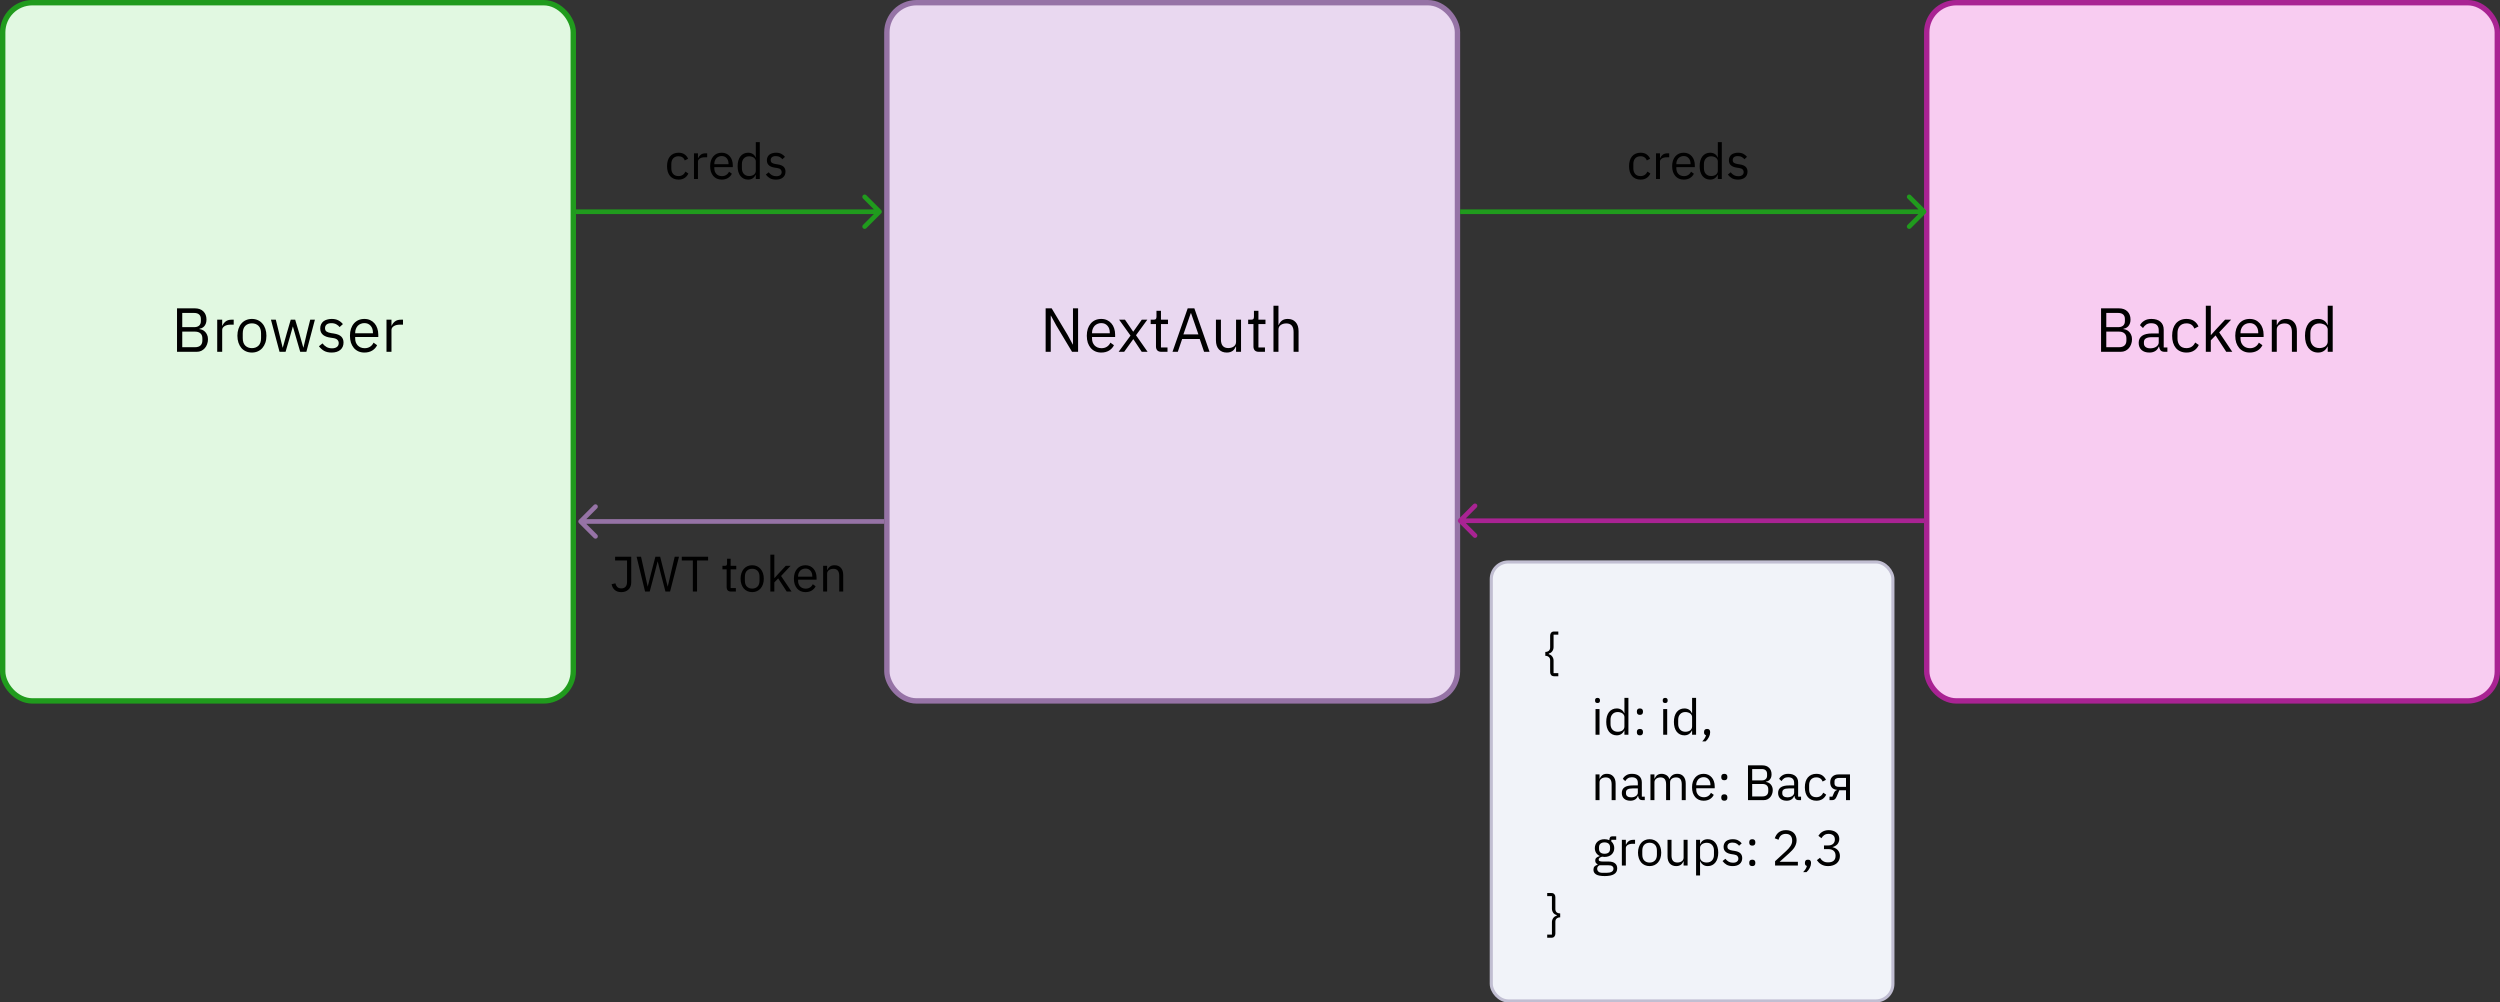 <svg width="1606" height="644" viewBox="0 0 1606 644" fill="none" xmlns="http://www.w3.org/2000/svg">
<rect x="0" y="0" width="1606" height="644" fill="#333333" stroke="none"/>
<rect x="1.73" y="1.73" width="366.541" height="448.541" rx="19.027" fill="#E1F8E1" stroke="#209B1D" stroke-width="3.459"/>
<rect x="569.73" y="1.73" width="366.541" height="448.541" rx="19.027" fill="#E9D8F0" stroke="#9673A6" stroke-width="3.459"/>
<rect x="1237.73" y="1.73" width="366.541" height="448.541" rx="19.027" fill="#F8CCF1" stroke="#A92393" stroke-width="3.459"/>
<path d="M678.48 208.96L675.12 202.76H675V226H671.72V198.08H675.6L685.8 215.12L689.16 221.32H689.28V198.08H692.56V226H688.68L678.48 208.96ZM707.441 226.48C706.028 226.48 704.748 226.227 703.601 225.72C702.481 225.213 701.508 224.493 700.681 223.56C699.881 222.6 699.255 221.467 698.801 220.16C698.375 218.827 698.161 217.333 698.161 215.68C698.161 214.053 698.375 212.573 698.801 211.24C699.255 209.907 699.881 208.773 700.681 207.84C701.508 206.88 702.481 206.147 703.601 205.64C704.748 205.133 706.028 204.88 707.441 204.88C708.828 204.88 710.068 205.133 711.161 205.64C712.255 206.147 713.188 206.853 713.961 207.76C714.735 208.64 715.321 209.693 715.721 210.92C716.148 212.147 716.361 213.493 716.361 214.96V216.48H701.521V217.44C701.521 218.32 701.655 219.147 701.921 219.92C702.215 220.667 702.615 221.32 703.121 221.88C703.655 222.44 704.295 222.88 705.041 223.2C705.815 223.52 706.681 223.68 707.641 223.68C708.948 223.68 710.081 223.373 711.041 222.76C712.028 222.147 712.788 221.267 713.321 220.12L715.601 221.76C714.935 223.173 713.895 224.32 712.481 225.2C711.068 226.053 709.388 226.48 707.441 226.48ZM707.441 207.56C706.561 207.56 705.761 207.72 705.041 208.04C704.321 208.333 703.695 208.76 703.161 209.32C702.655 209.88 702.255 210.547 701.961 211.32C701.668 212.067 701.521 212.893 701.521 213.8V214.08H712.921V213.64C712.921 211.8 712.415 210.333 711.401 209.24C710.415 208.12 709.095 207.56 707.441 207.56ZM718.606 226L726.246 215.6L718.926 205.36H722.686L727.926 213.04H728.046L733.486 205.36H737.046L729.766 215.36L737.206 226H733.446L728.086 217.92H727.966L722.166 226H718.606ZM745.999 226C744.879 226 744.026 225.693 743.439 225.08C742.879 224.44 742.599 223.613 742.599 222.6V208.16H739.199V205.36H741.119C741.812 205.36 742.279 205.227 742.519 204.96C742.786 204.667 742.919 204.173 742.919 203.48V199.64H745.799V205.36H750.319V208.16H745.799V223.2H749.999V226H745.999ZM773.497 226L770.697 217.76H759.417L756.617 226H753.217L762.977 198.08H767.257L777.017 226H773.497ZM765.137 201.2H764.937L760.217 214.8H769.857L765.137 201.2ZM794.042 222.64H793.882C793.669 223.12 793.402 223.6 793.082 224.08C792.789 224.533 792.415 224.947 791.962 225.32C791.509 225.667 790.962 225.947 790.322 226.16C789.682 226.373 788.935 226.48 788.082 226.48C785.949 226.48 784.255 225.8 783.002 224.44C781.749 223.053 781.122 221.107 781.122 218.6V205.36H784.322V218.04C784.322 221.747 785.895 223.6 789.042 223.6C789.682 223.6 790.295 223.52 790.882 223.36C791.495 223.2 792.029 222.96 792.482 222.64C792.962 222.32 793.335 221.92 793.602 221.44C793.895 220.933 794.042 220.333 794.042 219.64V205.36H797.242V226H794.042V222.64ZM808.616 226C807.496 226 806.643 225.693 806.056 225.08C805.496 224.44 805.216 223.613 805.216 222.6V208.16H801.816V205.36H803.736C804.43 205.36 804.896 205.227 805.136 204.96C805.403 204.667 805.536 204.173 805.536 203.48V199.64H808.416V205.36H812.936V208.16H808.416V223.2H812.616V226H808.616ZM818.08 196.4H821.28V208.72H821.44C821.946 207.547 822.653 206.613 823.56 205.92C824.493 205.227 825.733 204.88 827.28 204.88C829.413 204.88 831.093 205.573 832.32 206.96C833.573 208.32 834.2 210.253 834.2 212.76V226H831V213.32C831 209.613 829.44 207.76 826.32 207.76C825.68 207.76 825.053 207.84 824.44 208C823.853 208.16 823.32 208.4 822.84 208.72C822.36 209.04 821.973 209.453 821.68 209.96C821.413 210.44 821.28 211.013 821.28 211.68V226H818.08V196.4Z" fill="black"/>
<path d="M113.72 198.08H125.2C127.52 198.08 129.333 198.733 130.64 200.04C131.973 201.347 132.64 203.093 132.64 205.28C132.64 206.32 132.493 207.2 132.2 207.92C131.907 208.64 131.533 209.24 131.08 209.72C130.627 210.173 130.133 210.52 129.6 210.76C129.067 210.973 128.573 211.12 128.12 211.2V211.44C128.627 211.467 129.187 211.6 129.8 211.84C130.44 212.08 131.04 212.467 131.6 213C132.16 213.507 132.627 214.173 133 215C133.4 215.8 133.6 216.773 133.6 217.92C133.6 219.067 133.413 220.133 133.04 221.12C132.693 222.107 132.2 222.96 131.56 223.68C130.92 224.4 130.16 224.973 129.28 225.4C128.4 225.8 127.44 226 126.4 226H113.72V198.08ZM117.08 223.04H125.36C126.8 223.04 127.933 222.68 128.76 221.96C129.587 221.213 130 220.133 130 218.72V217.36C130 215.947 129.587 214.88 128.76 214.16C127.933 213.413 126.8 213.04 125.36 213.04H117.08V223.04ZM117.08 210.16H124.8C126.133 210.16 127.173 209.827 127.92 209.16C128.667 208.493 129.04 207.533 129.04 206.28V204.92C129.04 203.667 128.667 202.707 127.92 202.04C127.173 201.373 126.133 201.04 124.8 201.04H117.08V210.16ZM139.533 226V205.36H142.733V209.16H142.933C143.306 208.173 143.973 207.293 144.933 206.52C145.893 205.747 147.213 205.36 148.893 205.36H150.133V208.56H148.253C146.519 208.56 145.159 208.893 144.173 209.56C143.213 210.2 142.733 211.013 142.733 212V226H139.533ZM161.825 226.48C160.438 226.48 159.172 226.227 158.025 225.72C156.878 225.213 155.892 224.493 155.065 223.56C154.265 222.6 153.638 221.467 153.185 220.16C152.732 218.827 152.505 217.333 152.505 215.68C152.505 214.053 152.732 212.573 153.185 211.24C153.638 209.907 154.265 208.773 155.065 207.84C155.892 206.88 156.878 206.147 158.025 205.64C159.172 205.133 160.438 204.88 161.825 204.88C163.212 204.88 164.465 205.133 165.585 205.64C166.732 206.147 167.718 206.88 168.545 207.84C169.372 208.773 170.012 209.907 170.465 211.24C170.918 212.573 171.145 214.053 171.145 215.68C171.145 217.333 170.918 218.827 170.465 220.16C170.012 221.467 169.372 222.6 168.545 223.56C167.718 224.493 166.732 225.213 165.585 225.72C164.465 226.227 163.212 226.48 161.825 226.48ZM161.825 223.64C163.558 223.64 164.972 223.107 166.065 222.04C167.158 220.973 167.705 219.347 167.705 217.16V214.2C167.705 212.013 167.158 210.387 166.065 209.32C164.972 208.253 163.558 207.72 161.825 207.72C160.092 207.72 158.678 208.253 157.585 209.32C156.492 210.387 155.945 212.013 155.945 214.2V217.16C155.945 219.347 156.492 220.973 157.585 222.04C158.678 223.107 160.092 223.64 161.825 223.64ZM174.053 205.36H177.173L179.373 214.28L181.573 223.32H181.653L184.173 214.28L186.773 205.36H189.613L192.293 214.28L194.852 223.32H194.933L197.053 214.28L199.293 205.36H202.293L196.813 226H192.853L189.973 216.08L188.173 209.8H188.093L186.333 216.08L183.453 226H179.573L174.053 205.36ZM213.038 226.48C211.118 226.48 209.504 226.12 208.198 225.4C206.918 224.653 205.811 223.667 204.878 222.44L207.158 220.6C207.958 221.613 208.851 222.4 209.838 222.96C210.824 223.493 211.971 223.76 213.278 223.76C214.638 223.76 215.691 223.467 216.438 222.88C217.211 222.293 217.598 221.467 217.598 220.4C217.598 219.6 217.331 218.92 216.798 218.36C216.291 217.773 215.358 217.373 213.997 217.16L212.358 216.92C211.398 216.787 210.518 216.587 209.718 216.32C208.918 216.027 208.211 215.653 207.598 215.2C207.011 214.72 206.544 214.133 206.198 213.44C205.878 212.747 205.718 211.92 205.718 210.96C205.718 209.947 205.904 209.067 206.278 208.32C206.651 207.547 207.158 206.907 207.798 206.4C208.464 205.893 209.251 205.52 210.158 205.28C211.064 205.013 212.038 204.88 213.078 204.88C214.758 204.88 216.158 205.173 217.278 205.76C218.424 206.347 219.424 207.16 220.278 208.2L218.158 210.12C217.704 209.48 217.038 208.907 216.158 208.4C215.278 207.867 214.171 207.6 212.838 207.6C211.504 207.6 210.491 207.893 209.798 208.48C209.131 209.04 208.798 209.813 208.798 210.8C208.798 211.813 209.131 212.547 209.798 213C210.491 213.453 211.478 213.787 212.758 214L214.358 214.24C216.651 214.587 218.278 215.253 219.238 216.24C220.198 217.2 220.678 218.467 220.678 220.04C220.678 222.04 219.998 223.613 218.638 224.76C217.278 225.907 215.411 226.48 213.038 226.48ZM234.09 226.48C232.676 226.48 231.396 226.227 230.25 225.72C229.13 225.213 228.156 224.493 227.33 223.56C226.53 222.6 225.903 221.467 225.45 220.16C225.023 218.827 224.81 217.333 224.81 215.68C224.81 214.053 225.023 212.573 225.45 211.24C225.903 209.907 226.53 208.773 227.33 207.84C228.156 206.88 229.13 206.147 230.25 205.64C231.396 205.133 232.676 204.88 234.09 204.88C235.476 204.88 236.716 205.133 237.81 205.64C238.903 206.147 239.836 206.853 240.61 207.76C241.383 208.64 241.97 209.693 242.37 210.92C242.796 212.147 243.01 213.493 243.01 214.96V216.48H228.17V217.44C228.17 218.32 228.303 219.147 228.57 219.92C228.863 220.667 229.263 221.32 229.77 221.88C230.303 222.44 230.943 222.88 231.69 223.2C232.463 223.52 233.33 223.68 234.29 223.68C235.596 223.68 236.73 223.373 237.69 222.76C238.676 222.147 239.436 221.267 239.97 220.12L242.25 221.76C241.583 223.173 240.543 224.32 239.13 225.2C237.716 226.053 236.036 226.48 234.09 226.48ZM234.09 207.56C233.21 207.56 232.41 207.72 231.69 208.04C230.97 208.333 230.343 208.76 229.81 209.32C229.303 209.88 228.903 210.547 228.61 211.32C228.316 212.067 228.17 212.893 228.17 213.8V214.08H239.57V213.64C239.57 211.8 239.063 210.333 238.05 209.24C237.063 208.12 235.743 207.56 234.09 207.56ZM248.283 226V205.36H251.483V209.16H251.683C252.056 208.173 252.723 207.293 253.683 206.52C254.643 205.747 255.963 205.36 257.643 205.36H258.883V208.56H257.003C255.269 208.56 253.909 208.893 252.923 209.56C251.963 210.2 251.483 211.013 251.483 212V226H248.283Z" fill="black"/>
<path d="M1349.72 198.08H1361.2C1363.52 198.08 1365.33 198.733 1366.64 200.04C1367.97 201.347 1368.64 203.093 1368.64 205.28C1368.64 206.32 1368.49 207.2 1368.2 207.92C1367.91 208.64 1367.53 209.24 1367.08 209.72C1366.63 210.173 1366.13 210.52 1365.6 210.76C1365.07 210.973 1364.57 211.12 1364.12 211.2V211.44C1364.63 211.467 1365.19 211.6 1365.8 211.84C1366.44 212.08 1367.04 212.467 1367.6 213C1368.16 213.507 1368.63 214.173 1369 215C1369.4 215.8 1369.6 216.773 1369.6 217.92C1369.6 219.067 1369.41 220.133 1369.04 221.12C1368.69 222.107 1368.2 222.96 1367.56 223.68C1366.92 224.4 1366.16 224.973 1365.28 225.4C1364.4 225.8 1363.44 226 1362.4 226H1349.72V198.08ZM1353.08 223.04H1361.36C1362.8 223.04 1363.93 222.68 1364.76 221.96C1365.59 221.213 1366 220.133 1366 218.72V217.36C1366 215.947 1365.59 214.88 1364.76 214.16C1363.93 213.413 1362.8 213.04 1361.36 213.04H1353.08V223.04ZM1353.08 210.16H1360.8C1362.13 210.16 1363.17 209.827 1363.92 209.16C1364.67 208.493 1365.04 207.533 1365.04 206.28V204.92C1365.04 203.667 1364.67 202.707 1363.92 202.04C1363.17 201.373 1362.13 201.04 1360.8 201.04H1353.08V210.16ZM1390.53 226C1389.33 226 1388.47 225.68 1387.93 225.04C1387.43 224.4 1387.11 223.6 1386.97 222.64H1386.77C1386.32 223.92 1385.57 224.88 1384.53 225.52C1383.49 226.16 1382.25 226.48 1380.81 226.48C1378.63 226.48 1376.92 225.92 1375.69 224.8C1374.49 223.68 1373.89 222.16 1373.89 220.24C1373.89 218.293 1374.6 216.8 1376.01 215.76C1377.45 214.72 1379.68 214.2 1382.69 214.2H1386.77V212.16C1386.77 210.693 1386.37 209.573 1385.57 208.8C1384.77 208.027 1383.55 207.64 1381.89 207.64C1380.64 207.64 1379.59 207.92 1378.73 208.48C1377.91 209.04 1377.21 209.787 1376.65 210.72L1374.73 208.92C1375.29 207.8 1376.19 206.853 1377.41 206.08C1378.64 205.28 1380.19 204.88 1382.05 204.88C1384.56 204.88 1386.51 205.493 1387.89 206.72C1389.28 207.947 1389.97 209.653 1389.97 211.84V223.2H1392.33V226H1390.53ZM1381.33 223.76C1382.13 223.76 1382.87 223.667 1383.53 223.48C1384.2 223.293 1384.77 223.027 1385.25 222.68C1385.73 222.333 1386.11 221.933 1386.37 221.48C1386.64 221.027 1386.77 220.533 1386.77 220V216.6H1382.53C1380.69 216.6 1379.35 216.867 1378.49 217.4C1377.67 217.933 1377.25 218.707 1377.25 219.72V220.56C1377.25 221.573 1377.61 222.36 1378.33 222.92C1379.08 223.48 1380.08 223.76 1381.33 223.76ZM1404.58 226.48C1403.14 226.48 1401.85 226.227 1400.7 225.72C1399.55 225.213 1398.58 224.493 1397.78 223.56C1397.01 222.627 1396.41 221.493 1395.98 220.16C1395.58 218.827 1395.38 217.333 1395.38 215.68C1395.38 214.027 1395.58 212.533 1395.98 211.2C1396.41 209.867 1397.01 208.733 1397.78 207.8C1398.58 206.867 1399.55 206.147 1400.7 205.64C1401.85 205.133 1403.14 204.88 1404.58 204.88C1406.63 204.88 1408.27 205.333 1409.5 206.24C1410.75 207.12 1411.69 208.28 1412.3 209.72L1409.62 211.08C1409.25 210.013 1408.63 209.187 1407.78 208.6C1406.93 208.013 1405.86 207.72 1404.58 207.72C1403.62 207.72 1402.78 207.88 1402.06 208.2C1401.34 208.493 1400.74 208.92 1400.26 209.48C1399.78 210.013 1399.42 210.667 1399.18 211.44C1398.94 212.187 1398.82 213.013 1398.82 213.92V217.44C1398.82 219.253 1399.3 220.747 1400.26 221.92C1401.25 223.067 1402.69 223.64 1404.58 223.64C1407.17 223.64 1409.03 222.44 1410.18 220.04L1412.5 221.6C1411.83 223.093 1410.83 224.28 1409.5 225.16C1408.19 226.04 1406.55 226.48 1404.58 226.48ZM1417.02 196.4H1420.22V215.16H1420.38L1423.54 211.64L1429.38 205.36H1433.26L1425.62 213.52L1434.02 226H1430.14L1423.3 215.48L1420.22 218.64V226H1417.02V196.4ZM1445.21 226.48C1443.79 226.48 1442.51 226.227 1441.37 225.72C1440.25 225.213 1439.27 224.493 1438.45 223.56C1437.65 222.6 1437.02 221.467 1436.57 220.16C1436.14 218.827 1435.93 217.333 1435.93 215.68C1435.93 214.053 1436.14 212.573 1436.57 211.24C1437.02 209.907 1437.65 208.773 1438.45 207.84C1439.27 206.88 1440.25 206.147 1441.37 205.64C1442.51 205.133 1443.79 204.88 1445.21 204.88C1446.59 204.88 1447.83 205.133 1448.93 205.64C1450.02 206.147 1450.95 206.853 1451.73 207.76C1452.5 208.64 1453.09 209.693 1453.49 210.92C1453.91 212.147 1454.13 213.493 1454.13 214.96V216.48H1439.29V217.44C1439.29 218.32 1439.42 219.147 1439.69 219.92C1439.98 220.667 1440.38 221.32 1440.89 221.88C1441.42 222.44 1442.06 222.88 1442.81 223.2C1443.58 223.52 1444.45 223.68 1445.41 223.68C1446.71 223.68 1447.85 223.373 1448.81 222.76C1449.79 222.147 1450.55 221.267 1451.09 220.12L1453.37 221.76C1452.7 223.173 1451.66 224.32 1450.25 225.2C1448.83 226.053 1447.15 226.48 1445.21 226.48ZM1445.21 207.56C1444.33 207.56 1443.53 207.72 1442.81 208.04C1442.09 208.333 1441.46 208.76 1440.93 209.32C1440.42 209.88 1440.02 210.547 1439.73 211.32C1439.43 212.067 1439.29 212.893 1439.29 213.8V214.08H1450.69V213.64C1450.69 211.8 1450.18 210.333 1449.17 209.24C1448.18 208.12 1446.86 207.56 1445.21 207.56ZM1459.4 226V205.36H1462.6V208.72H1462.76C1463.27 207.547 1463.97 206.613 1464.88 205.92C1465.81 205.227 1467.05 204.88 1468.6 204.88C1470.73 204.88 1472.41 205.573 1473.64 206.96C1474.89 208.32 1475.52 210.253 1475.52 212.76V226H1472.32V213.32C1472.32 209.613 1470.76 207.76 1467.64 207.76C1467 207.76 1466.37 207.84 1465.76 208C1465.17 208.16 1464.64 208.4 1464.16 208.72C1463.68 209.04 1463.29 209.453 1463 209.96C1462.73 210.44 1462.6 211.013 1462.6 211.68V226H1459.4ZM1495.33 222.64H1495.17C1493.92 225.2 1491.91 226.48 1489.13 226.48C1487.85 226.48 1486.69 226.227 1485.65 225.72C1484.61 225.213 1483.72 224.493 1482.97 223.56C1482.25 222.627 1481.69 221.493 1481.29 220.16C1480.92 218.827 1480.73 217.333 1480.73 215.68C1480.73 214.027 1480.92 212.533 1481.29 211.2C1481.69 209.867 1482.25 208.733 1482.97 207.8C1483.72 206.867 1484.61 206.147 1485.65 205.64C1486.69 205.133 1487.85 204.88 1489.13 204.88C1490.57 204.88 1491.8 205.2 1492.81 205.84C1493.85 206.453 1494.64 207.413 1495.17 208.72H1495.33V196.4H1498.53V226H1495.33V222.64ZM1490.01 223.6C1490.73 223.6 1491.41 223.507 1492.05 223.32C1492.72 223.133 1493.29 222.867 1493.77 222.52C1494.25 222.147 1494.63 221.707 1494.89 221.2C1495.19 220.667 1495.33 220.067 1495.33 219.4V211.72C1495.33 211.16 1495.19 210.64 1494.89 210.16C1494.63 209.653 1494.25 209.227 1493.77 208.88C1493.29 208.533 1492.72 208.267 1492.05 208.08C1491.41 207.867 1490.73 207.76 1490.01 207.76C1488.2 207.76 1486.77 208.333 1485.73 209.48C1484.69 210.6 1484.17 212.08 1484.17 213.92V217.44C1484.17 219.28 1484.69 220.773 1485.73 221.92C1486.77 223.04 1488.2 223.6 1490.01 223.6Z" fill="black"/>
<path d="M936.939 333.439C936.353 334.025 936.353 334.975 936.939 335.561L946.484 345.107C947.07 345.692 948.02 345.692 948.606 345.107C949.192 344.521 949.192 343.571 948.606 342.985L940.12 334.5L948.606 326.015C949.192 325.429 949.192 324.479 948.606 323.893C948.02 323.308 947.07 323.308 946.484 323.893L936.939 333.439ZM1236 333L937.999 333V336L1236 336V333Z" fill="#A92393"/>
<path d="M1237.07 137.061C1237.66 136.475 1237.66 135.525 1237.07 134.939L1227.53 125.393C1226.94 124.808 1225.99 124.808 1225.41 125.393C1224.82 125.979 1224.82 126.929 1225.41 127.515L1233.89 136L1225.41 144.485C1224.82 145.071 1224.82 146.021 1225.41 146.607C1225.99 147.192 1226.94 147.192 1227.53 146.607L1237.07 137.061ZM937.987 137.5H1236.01V134.5H937.987V137.5Z" fill="#209B1D"/>
<path d="M566.061 137.061C566.646 136.475 566.646 135.525 566.061 134.939L556.515 125.393C555.929 124.808 554.979 124.808 554.393 125.393C553.808 125.979 553.808 126.929 554.393 127.515L562.879 136L554.393 144.485C553.808 145.071 553.808 146.021 554.393 146.607C554.979 147.192 555.929 147.192 556.515 146.607L566.061 137.061ZM370 137.5H565V134.5H370V137.5Z" fill="#209B1D"/>
<path d="M371.939 333.939C371.354 334.525 371.354 335.475 371.939 336.061L381.485 345.607C382.071 346.192 383.021 346.192 383.607 345.607C384.192 345.021 384.192 344.071 383.607 343.485L375.121 335L383.607 326.515C384.192 325.929 384.192 324.979 383.607 324.393C383.021 323.808 382.071 323.808 381.485 324.393L371.939 333.939ZM568 333.5L373 333.5L373 336.5L568 336.5L568 333.5Z" fill="#9673A6"/>
<path d="M435.864 115.384C434.712 115.384 433.677 115.181 432.76 114.776C431.843 114.371 431.064 113.795 430.424 113.048C429.805 112.301 429.325 111.395 428.984 110.328C428.664 109.261 428.504 108.067 428.504 106.744C428.504 105.421 428.664 104.227 428.984 103.16C429.325 102.093 429.805 101.187 430.424 100.44C431.064 99.693 431.843 99.117 432.76 98.712C433.677 98.307 434.712 98.104 435.864 98.104C437.507 98.104 438.819 98.467 439.8 99.192C440.803 99.896 441.549 100.824 442.04 101.976L439.896 103.064C439.597 102.211 439.107 101.549 438.424 101.08C437.741 100.611 436.888 100.376 435.864 100.376C435.096 100.376 434.424 100.504 433.848 100.76C433.272 100.995 432.792 101.336 432.408 101.784C432.024 102.211 431.736 102.733 431.544 103.352C431.352 103.949 431.256 104.611 431.256 105.336V108.152C431.256 109.603 431.64 110.797 432.408 111.736C433.197 112.653 434.349 113.112 435.864 113.112C437.933 113.112 439.427 112.152 440.344 110.232L442.2 111.48C441.667 112.675 440.867 113.624 439.8 114.328C438.755 115.032 437.443 115.384 435.864 115.384ZM445.814 115V98.488H448.374V101.528H448.534C448.832 100.739 449.366 100.035 450.134 99.416C450.902 98.797 451.958 98.488 453.302 98.488H454.294V101.048H452.79C451.403 101.048 450.315 101.315 449.526 101.848C448.758 102.36 448.374 103.011 448.374 103.8V115H445.814ZM463.616 115.384C462.485 115.384 461.461 115.181 460.544 114.776C459.648 114.371 458.869 113.795 458.208 113.048C457.568 112.28 457.066 111.373 456.704 110.328C456.362 109.261 456.192 108.067 456.192 106.744C456.192 105.443 456.362 104.259 456.704 103.192C457.066 102.125 457.568 101.219 458.208 100.472C458.869 99.704 459.648 99.117 460.544 98.712C461.461 98.307 462.485 98.104 463.616 98.104C464.725 98.104 465.717 98.307 466.592 98.712C467.466 99.117 468.213 99.683 468.832 100.408C469.45 101.112 469.92 101.955 470.24 102.936C470.581 103.917 470.752 104.995 470.752 106.168V107.384H458.88V108.152C458.88 108.856 458.986 109.517 459.2 110.136C459.434 110.733 459.754 111.256 460.16 111.704C460.586 112.152 461.098 112.504 461.696 112.76C462.314 113.016 463.008 113.144 463.776 113.144C464.821 113.144 465.728 112.899 466.496 112.408C467.285 111.917 467.893 111.213 468.32 110.296L470.144 111.608C469.61 112.739 468.778 113.656 467.648 114.36C466.517 115.043 465.173 115.384 463.616 115.384ZM463.616 100.248C462.912 100.248 462.272 100.376 461.696 100.632C461.12 100.867 460.618 101.208 460.192 101.656C459.786 102.104 459.466 102.637 459.232 103.256C458.997 103.853 458.88 104.515 458.88 105.24V105.464H468V105.112C468 103.64 467.594 102.467 466.784 101.592C465.994 100.696 464.938 100.248 463.616 100.248ZM485.53 112.312H485.402C484.399 114.36 482.789 115.384 480.57 115.384C479.546 115.384 478.618 115.181 477.786 114.776C476.954 114.371 476.239 113.795 475.642 113.048C475.066 112.301 474.618 111.395 474.298 110.328C473.999 109.261 473.85 108.067 473.85 106.744C473.85 105.421 473.999 104.227 474.298 103.16C474.618 102.093 475.066 101.187 475.642 100.44C476.239 99.693 476.954 99.117 477.786 98.712C478.618 98.307 479.546 98.104 480.57 98.104C481.722 98.104 482.703 98.36 483.514 98.872C484.346 99.363 484.975 100.131 485.402 101.176H485.53V91.32H488.09V115H485.53V112.312ZM481.274 113.08C481.85 113.08 482.394 113.005 482.906 112.856C483.439 112.707 483.898 112.493 484.282 112.216C484.666 111.917 484.965 111.565 485.178 111.16C485.413 110.733 485.53 110.253 485.53 109.72V103.576C485.53 103.128 485.413 102.712 485.178 102.328C484.965 101.923 484.666 101.581 484.282 101.304C483.898 101.027 483.439 100.813 482.906 100.664C482.394 100.493 481.85 100.408 481.274 100.408C479.823 100.408 478.682 100.867 477.85 101.784C477.018 102.68 476.602 103.864 476.602 105.336V108.152C476.602 109.624 477.018 110.819 477.85 111.736C478.682 112.632 479.823 113.08 481.274 113.08ZM498.493 115.384C496.957 115.384 495.666 115.096 494.621 114.52C493.597 113.923 492.711 113.133 491.965 112.152L493.789 110.68C494.429 111.491 495.143 112.12 495.933 112.568C496.722 112.995 497.639 113.208 498.685 113.208C499.773 113.208 500.615 112.973 501.213 112.504C501.831 112.035 502.141 111.373 502.141 110.52C502.141 109.88 501.927 109.336 501.501 108.888C501.095 108.419 500.349 108.099 499.26 107.928L497.949 107.736C497.181 107.629 496.477 107.469 495.837 107.256C495.197 107.021 494.631 106.723 494.141 106.36C493.671 105.976 493.298 105.507 493.021 104.952C492.765 104.397 492.637 103.736 492.637 102.968C492.637 102.157 492.786 101.453 493.085 100.856C493.383 100.237 493.789 99.725 494.301 99.32C494.834 98.915 495.463 98.616 496.189 98.424C496.914 98.211 497.693 98.104 498.525 98.104C499.869 98.104 500.989 98.339 501.885 98.808C502.802 99.277 503.602 99.928 504.285 100.76L502.589 102.296C502.226 101.784 501.693 101.325 500.989 100.92C500.285 100.493 499.399 100.28 498.333 100.28C497.266 100.28 496.455 100.515 495.901 100.984C495.367 101.432 495.101 102.051 495.101 102.84C495.101 103.651 495.367 104.237 495.901 104.6C496.455 104.963 497.245 105.229 498.269 105.4L499.549 105.592C501.383 105.869 502.685 106.403 503.453 107.192C504.221 107.96 504.605 108.973 504.605 110.232C504.605 111.832 504.061 113.091 502.973 114.008C501.885 114.925 500.391 115.384 498.493 115.384Z" fill="black"/>
<path d="M405.504 357.664V374.208C405.504 375.147 405.344 376 405.024 376.768C404.725 377.536 404.288 378.187 403.712 378.72C403.157 379.253 402.485 379.669 401.696 379.968C400.907 380.245 400.043 380.384 399.104 380.384C397.376 380.384 395.979 379.925 394.912 379.008C393.867 378.069 393.195 376.832 392.896 375.296L395.328 374.72C395.541 375.68 395.947 376.469 396.544 377.088C397.141 377.685 398.016 377.984 399.168 377.984C400.32 377.984 401.216 377.632 401.856 376.928C402.496 376.224 402.816 375.157 402.816 373.728V360.032H395.136V357.664H405.504ZM414.393 380L408.953 357.664H411.801L414.201 368.416L416.057 376.768H416.121L418.201 368.416L421.017 357.664H424.089L426.809 368.416L428.889 376.736H428.985L430.905 368.416L433.433 357.664H436.185L430.457 380H427.481L424.569 368.864L422.521 360.672H422.457L420.345 368.864L417.369 380H414.393ZM447.777 360.032V380H445.089V360.032H437.985V357.664H454.881V360.032H447.777ZM469.524 380C468.628 380 467.946 379.755 467.476 379.264C467.028 378.752 466.804 378.091 466.804 377.28V365.728H464.084V363.488H465.62C466.175 363.488 466.548 363.381 466.74 363.168C466.954 362.933 467.06 362.539 467.06 361.984V358.912H469.364V363.488H472.98V365.728H469.364V377.76H472.724V380H469.524ZM483.21 380.384C482.101 380.384 481.087 380.181 480.17 379.776C479.253 379.371 478.463 378.795 477.802 378.048C477.162 377.28 476.661 376.373 476.298 375.328C475.935 374.261 475.754 373.067 475.754 371.744C475.754 370.443 475.935 369.259 476.298 368.192C476.661 367.125 477.162 366.219 477.802 365.472C478.463 364.704 479.253 364.117 480.17 363.712C481.087 363.307 482.101 363.104 483.21 363.104C484.319 363.104 485.322 363.307 486.218 363.712C487.135 364.117 487.925 364.704 488.586 365.472C489.247 366.219 489.759 367.125 490.122 368.192C490.485 369.259 490.666 370.443 490.666 371.744C490.666 373.067 490.485 374.261 490.122 375.328C489.759 376.373 489.247 377.28 488.586 378.048C487.925 378.795 487.135 379.371 486.218 379.776C485.322 380.181 484.319 380.384 483.21 380.384ZM483.21 378.112C484.597 378.112 485.727 377.685 486.602 376.832C487.477 375.979 487.914 374.677 487.914 372.928V370.56C487.914 368.811 487.477 367.509 486.602 366.656C485.727 365.803 484.597 365.376 483.21 365.376C481.823 365.376 480.693 365.803 479.818 366.656C478.943 367.509 478.506 368.811 478.506 370.56V372.928C478.506 374.677 478.943 375.979 479.818 376.832C480.693 377.685 481.823 378.112 483.21 378.112ZM494.876 356.32H497.436V371.328H497.564L500.092 368.512L504.764 363.488H507.868L501.756 370.016L508.476 380H505.372L499.9 371.584L497.436 374.112V380H494.876V356.32ZM517.428 380.384C516.297 380.384 515.273 380.181 514.356 379.776C513.46 379.371 512.681 378.795 512.02 378.048C511.38 377.28 510.879 376.373 510.516 375.328C510.175 374.261 510.004 373.067 510.004 371.744C510.004 370.443 510.175 369.259 510.516 368.192C510.879 367.125 511.38 366.219 512.02 365.472C512.681 364.704 513.46 364.117 514.356 363.712C515.273 363.307 516.297 363.104 517.428 363.104C518.537 363.104 519.529 363.307 520.404 363.712C521.279 364.117 522.025 364.683 522.644 365.408C523.263 366.112 523.732 366.955 524.052 367.936C524.393 368.917 524.564 369.995 524.564 371.168V372.384H512.692V373.152C512.692 373.856 512.799 374.517 513.012 375.136C513.247 375.733 513.567 376.256 513.972 376.704C514.399 377.152 514.911 377.504 515.508 377.76C516.127 378.016 516.82 378.144 517.588 378.144C518.633 378.144 519.54 377.899 520.308 377.408C521.097 376.917 521.705 376.213 522.132 375.296L523.956 376.608C523.423 377.739 522.591 378.656 521.46 379.36C520.329 380.043 518.985 380.384 517.428 380.384ZM517.428 365.248C516.724 365.248 516.084 365.376 515.508 365.632C514.932 365.867 514.431 366.208 514.004 366.656C513.599 367.104 513.279 367.637 513.044 368.256C512.809 368.853 512.692 369.515 512.692 370.24V370.464H521.812V370.112C521.812 368.64 521.407 367.467 520.596 366.592C519.807 365.696 518.751 365.248 517.428 365.248ZM528.783 380V363.488H531.343V366.176H531.471C531.876 365.237 532.441 364.491 533.167 363.936C533.913 363.381 534.905 363.104 536.143 363.104C537.849 363.104 539.193 363.659 540.175 364.768C541.177 365.856 541.679 367.403 541.679 369.408V380H539.119V369.856C539.119 366.891 537.871 365.408 535.375 365.408C534.863 365.408 534.361 365.472 533.871 365.6C533.401 365.728 532.975 365.92 532.591 366.176C532.207 366.432 531.897 366.763 531.663 367.168C531.449 367.552 531.343 368.011 531.343 368.544V380H528.783Z" fill="black"/>
<path d="M1053.86 115.384C1052.71 115.384 1051.68 115.181 1050.76 114.776C1049.84 114.371 1049.06 113.795 1048.42 113.048C1047.81 112.301 1047.33 111.395 1046.98 110.328C1046.66 109.261 1046.5 108.067 1046.5 106.744C1046.5 105.421 1046.66 104.227 1046.98 103.16C1047.33 102.093 1047.81 101.187 1048.42 100.44C1049.06 99.693 1049.84 99.117 1050.76 98.712C1051.68 98.307 1052.71 98.104 1053.86 98.104C1055.51 98.104 1056.82 98.467 1057.8 99.192C1058.8 99.896 1059.55 100.824 1060.04 101.976L1057.9 103.064C1057.6 102.211 1057.11 101.549 1056.42 101.08C1055.74 100.611 1054.89 100.376 1053.86 100.376C1053.1 100.376 1052.42 100.504 1051.85 100.76C1051.27 100.995 1050.79 101.336 1050.41 101.784C1050.02 102.211 1049.74 102.733 1049.54 103.352C1049.35 103.949 1049.26 104.611 1049.26 105.336V108.152C1049.26 109.603 1049.64 110.797 1050.41 111.736C1051.2 112.653 1052.35 113.112 1053.86 113.112C1055.93 113.112 1057.43 112.152 1058.34 110.232L1060.2 111.48C1059.67 112.675 1058.87 113.624 1057.8 114.328C1056.75 115.032 1055.44 115.384 1053.86 115.384ZM1063.81 115V98.488H1066.37V101.528H1066.53C1066.83 100.739 1067.37 100.035 1068.13 99.416C1068.9 98.797 1069.96 98.488 1071.3 98.488H1072.29V101.048H1070.79C1069.4 101.048 1068.32 101.315 1067.53 101.848C1066.76 102.36 1066.37 103.011 1066.37 103.8V115H1063.81ZM1081.62 115.384C1080.48 115.384 1079.46 115.181 1078.54 114.776C1077.65 114.371 1076.87 113.795 1076.21 113.048C1075.57 112.28 1075.07 111.373 1074.7 110.328C1074.36 109.261 1074.19 108.067 1074.19 106.744C1074.19 105.443 1074.36 104.259 1074.7 103.192C1075.07 102.125 1075.57 101.219 1076.21 100.472C1076.87 99.704 1077.65 99.117 1078.54 98.712C1079.46 98.307 1080.48 98.104 1081.62 98.104C1082.72 98.104 1083.72 98.307 1084.59 98.712C1085.47 99.117 1086.21 99.683 1086.83 100.408C1087.45 101.112 1087.92 101.955 1088.24 102.936C1088.58 103.917 1088.75 104.995 1088.75 106.168V107.384H1076.88V108.152C1076.88 108.856 1076.99 109.517 1077.2 110.136C1077.43 110.733 1077.75 111.256 1078.16 111.704C1078.59 112.152 1079.1 112.504 1079.7 112.76C1080.31 113.016 1081.01 113.144 1081.78 113.144C1082.82 113.144 1083.73 112.899 1084.5 112.408C1085.28 111.917 1085.89 111.213 1086.32 110.296L1088.14 111.608C1087.61 112.739 1086.78 113.656 1085.65 114.36C1084.52 115.043 1083.17 115.384 1081.62 115.384ZM1081.62 100.248C1080.91 100.248 1080.27 100.376 1079.7 100.632C1079.12 100.867 1078.62 101.208 1078.19 101.656C1077.79 102.104 1077.47 102.637 1077.23 103.256C1077 103.853 1076.88 104.515 1076.88 105.24V105.464H1086V105.112C1086 103.64 1085.59 102.467 1084.78 101.592C1083.99 100.696 1082.94 100.248 1081.62 100.248ZM1103.53 112.312H1103.4C1102.4 114.36 1100.79 115.384 1098.57 115.384C1097.55 115.384 1096.62 115.181 1095.79 114.776C1094.95 114.371 1094.24 113.795 1093.64 113.048C1093.07 112.301 1092.62 111.395 1092.3 110.328C1092 109.261 1091.85 108.067 1091.85 106.744C1091.85 105.421 1092 104.227 1092.3 103.16C1092.62 102.093 1093.07 101.187 1093.64 100.44C1094.24 99.693 1094.95 99.117 1095.79 98.712C1096.62 98.307 1097.55 98.104 1098.57 98.104C1099.72 98.104 1100.7 98.36 1101.51 98.872C1102.35 99.363 1102.98 100.131 1103.4 101.176H1103.53V91.32H1106.09V115H1103.53V112.312ZM1099.27 113.08C1099.85 113.08 1100.39 113.005 1100.91 112.856C1101.44 112.707 1101.9 112.493 1102.28 112.216C1102.67 111.917 1102.96 111.565 1103.18 111.16C1103.41 110.733 1103.53 110.253 1103.53 109.72V103.576C1103.53 103.128 1103.41 102.712 1103.18 102.328C1102.96 101.923 1102.67 101.581 1102.28 101.304C1101.9 101.027 1101.44 100.813 1100.91 100.664C1100.39 100.493 1099.85 100.408 1099.27 100.408C1097.82 100.408 1096.68 100.867 1095.85 101.784C1095.02 102.68 1094.6 103.864 1094.6 105.336V108.152C1094.6 109.624 1095.02 110.819 1095.85 111.736C1096.68 112.632 1097.82 113.08 1099.27 113.08ZM1116.49 115.384C1114.96 115.384 1113.67 115.096 1112.62 114.52C1111.6 113.923 1110.71 113.133 1109.96 112.152L1111.79 110.68C1112.43 111.491 1113.14 112.12 1113.93 112.568C1114.72 112.995 1115.64 113.208 1116.68 113.208C1117.77 113.208 1118.62 112.973 1119.21 112.504C1119.83 112.035 1120.14 111.373 1120.14 110.52C1120.14 109.88 1119.93 109.336 1119.5 108.888C1119.1 108.419 1118.35 108.099 1117.26 107.928L1115.95 107.736C1115.18 107.629 1114.48 107.469 1113.84 107.256C1113.2 107.021 1112.63 106.723 1112.14 106.36C1111.67 105.976 1111.3 105.507 1111.02 104.952C1110.76 104.397 1110.64 103.736 1110.64 102.968C1110.64 102.157 1110.79 101.453 1111.08 100.856C1111.38 100.237 1111.79 99.725 1112.3 99.32C1112.83 98.915 1113.46 98.616 1114.19 98.424C1114.91 98.211 1115.69 98.104 1116.52 98.104C1117.87 98.104 1118.99 98.339 1119.88 98.808C1120.8 99.277 1121.6 99.928 1122.28 100.76L1120.59 102.296C1120.23 101.784 1119.69 101.325 1118.99 100.92C1118.28 100.493 1117.4 100.28 1116.33 100.28C1115.27 100.28 1114.46 100.515 1113.9 100.984C1113.37 101.432 1113.1 102.051 1113.1 102.84C1113.1 103.651 1113.37 104.237 1113.9 104.6C1114.46 104.963 1115.24 105.229 1116.27 105.4L1117.55 105.592C1119.38 105.869 1120.68 106.403 1121.45 107.192C1122.22 107.96 1122.6 108.973 1122.6 110.232C1122.6 111.832 1122.06 113.091 1120.97 114.008C1119.88 114.925 1118.39 115.384 1116.49 115.384Z" fill="black"/>
<rect x="958" y="361" width="258" height="282" rx="11" fill="#F1F3F9" stroke="#C1BED2" stroke-width="2"/>
<path d="M998.368 434.416C997.515 434.416 996.875 434.16 996.448 433.648C996.021 433.157 995.808 432.539 995.808 431.792V424.112C995.808 423.195 995.509 422.501 994.912 422.032C994.336 421.541 993.6 421.296 992.704 421.296V418.8C993.6 418.8 994.336 418.565 994.912 418.096C995.509 417.605 995.808 416.901 995.808 415.984V408.304C995.808 407.557 996.021 406.939 996.448 406.448C996.875 405.936 997.515 405.68 998.368 405.68H1001.06V407.696H998.016V415.696C998.016 416.699 997.728 417.595 997.152 418.384C996.597 419.152 995.872 419.621 994.976 419.792V420.304C995.872 420.475 996.597 420.955 997.152 421.744C997.728 422.512 998.016 423.397 998.016 424.4V432.4H1001.06V434.416H998.368ZM1026.25 451.616C1025.7 451.616 1025.29 451.488 1025.03 451.232C1024.8 450.955 1024.68 450.603 1024.68 450.176V449.76C1024.68 449.333 1024.8 448.992 1025.03 448.736C1025.29 448.459 1025.7 448.32 1026.25 448.32C1026.8 448.32 1027.2 448.459 1027.43 448.736C1027.69 448.992 1027.82 449.333 1027.82 449.76V450.176C1027.82 450.603 1027.69 450.955 1027.43 451.232C1027.2 451.488 1026.8 451.616 1026.25 451.616ZM1024.97 455.488H1027.53V472H1024.97V455.488ZM1043.53 469.312H1043.4C1042.4 471.36 1040.79 472.384 1038.57 472.384C1037.55 472.384 1036.62 472.181 1035.79 471.776C1034.95 471.371 1034.24 470.795 1033.64 470.048C1033.07 469.301 1032.62 468.395 1032.3 467.328C1032 466.261 1031.85 465.067 1031.85 463.744C1031.85 462.421 1032 461.227 1032.3 460.16C1032.62 459.093 1033.07 458.187 1033.64 457.44C1034.24 456.693 1034.95 456.117 1035.79 455.712C1036.62 455.307 1037.55 455.104 1038.57 455.104C1039.72 455.104 1040.7 455.36 1041.51 455.872C1042.35 456.363 1042.98 457.131 1043.4 458.176H1043.53V448.32H1046.09V472H1043.53V469.312ZM1039.27 470.08C1039.85 470.08 1040.39 470.005 1040.91 469.856C1041.44 469.707 1041.9 469.493 1042.28 469.216C1042.67 468.917 1042.96 468.565 1043.18 468.16C1043.41 467.733 1043.53 467.253 1043.53 466.72V460.576C1043.53 460.128 1043.41 459.712 1043.18 459.328C1042.96 458.923 1042.67 458.581 1042.28 458.304C1041.9 458.027 1041.44 457.813 1040.91 457.664C1040.39 457.493 1039.85 457.408 1039.27 457.408C1037.82 457.408 1036.68 457.867 1035.85 458.784C1035.02 459.68 1034.6 460.864 1034.6 462.336V465.152C1034.6 466.624 1035.02 467.819 1035.85 468.736C1036.68 469.632 1037.82 470.08 1039.27 470.08ZM1053.48 472.384C1052.8 472.384 1052.3 472.213 1051.98 471.872C1051.68 471.531 1051.53 471.083 1051.53 470.528V470.112C1051.53 469.557 1051.68 469.109 1051.98 468.768C1052.3 468.427 1052.8 468.256 1053.48 468.256C1054.17 468.256 1054.66 468.427 1054.96 468.768C1055.28 469.109 1055.44 469.557 1055.44 470.112V470.528C1055.44 471.083 1055.28 471.531 1054.96 471.872C1054.66 472.213 1054.17 472.384 1053.48 472.384ZM1053.48 459.232C1052.8 459.232 1052.3 459.061 1051.98 458.72C1051.68 458.379 1051.53 457.931 1051.53 457.376V456.96C1051.53 456.405 1051.68 455.957 1051.98 455.616C1052.3 455.275 1052.8 455.104 1053.48 455.104C1054.17 455.104 1054.66 455.275 1054.96 455.616C1055.28 455.957 1055.44 456.405 1055.44 456.96V457.376C1055.44 457.931 1055.28 458.379 1054.96 458.72C1054.66 459.061 1054.17 459.232 1053.48 459.232ZM1069.72 451.616C1069.16 451.616 1068.76 451.488 1068.5 451.232C1068.27 450.955 1068.15 450.603 1068.15 450.176V449.76C1068.15 449.333 1068.27 448.992 1068.5 448.736C1068.76 448.459 1069.16 448.32 1069.72 448.32C1070.27 448.32 1070.67 448.459 1070.9 448.736C1071.16 448.992 1071.29 449.333 1071.29 449.76V450.176C1071.29 450.603 1071.16 450.955 1070.9 451.232C1070.67 451.488 1070.27 451.616 1069.72 451.616ZM1068.44 455.488H1071V472H1068.44V455.488ZM1087 469.312H1086.87C1085.87 471.36 1084.26 472.384 1082.04 472.384C1081.01 472.384 1080.09 472.181 1079.25 471.776C1078.42 471.371 1077.71 470.795 1077.11 470.048C1076.53 469.301 1076.09 468.395 1075.77 467.328C1075.47 466.261 1075.32 465.067 1075.32 463.744C1075.32 462.421 1075.47 461.227 1075.77 460.16C1076.09 459.093 1076.53 458.187 1077.11 457.44C1077.71 456.693 1078.42 456.117 1079.25 455.712C1080.09 455.307 1081.01 455.104 1082.04 455.104C1083.19 455.104 1084.17 455.36 1084.98 455.872C1085.81 456.363 1086.44 457.131 1086.87 458.176H1087V448.32H1089.56V472H1087V469.312ZM1082.74 470.08C1083.32 470.08 1083.86 470.005 1084.37 469.856C1084.91 469.707 1085.37 469.493 1085.75 469.216C1086.13 468.917 1086.43 468.565 1086.65 468.16C1086.88 467.733 1087 467.253 1087 466.72V460.576C1087 460.128 1086.88 459.712 1086.65 459.328C1086.43 458.923 1086.13 458.581 1085.75 458.304C1085.37 458.027 1084.91 457.813 1084.37 457.664C1083.86 457.493 1083.32 457.408 1082.74 457.408C1081.29 457.408 1080.15 457.867 1079.32 458.784C1078.49 459.68 1078.07 460.864 1078.07 462.336V465.152C1078.07 466.624 1078.49 467.819 1079.32 468.736C1080.15 469.632 1081.29 470.08 1082.74 470.08ZM1096.63 468.256C1097.32 468.256 1097.81 468.437 1098.11 468.8C1098.43 469.141 1098.59 469.589 1098.59 470.144V470.592C1098.59 471.467 1098.33 472.427 1097.82 473.472C1097.31 474.539 1096.59 475.467 1095.67 476.256H1093.53C1094.17 475.573 1094.68 474.923 1095.07 474.304C1095.47 473.707 1095.76 473.035 1095.93 472.288C1095.5 472.181 1095.18 471.979 1094.97 471.68C1094.78 471.381 1094.68 471.019 1094.68 470.592V470.144C1094.68 469.589 1094.83 469.141 1095.13 468.8C1095.45 468.437 1095.95 468.256 1096.63 468.256ZM1024.97 514V497.488H1027.53V500.176H1027.66C1028.06 499.237 1028.63 498.491 1029.35 497.936C1030.1 497.381 1031.09 497.104 1032.33 497.104C1034.04 497.104 1035.38 497.659 1036.36 498.768C1037.36 499.856 1037.87 501.403 1037.87 503.408V514H1035.31V503.856C1035.31 500.891 1034.06 499.408 1031.56 499.408C1031.05 499.408 1030.55 499.472 1030.06 499.6C1029.59 499.728 1029.16 499.92 1028.78 500.176C1028.39 500.432 1028.08 500.763 1027.85 501.168C1027.64 501.552 1027.53 502.011 1027.53 502.544V514H1024.97ZM1055.16 514C1054.2 514 1053.5 513.744 1053.08 513.232C1052.67 512.72 1052.42 512.08 1052.31 511.312H1052.15C1051.79 512.336 1051.19 513.104 1050.36 513.616C1049.53 514.128 1048.53 514.384 1047.38 514.384C1045.63 514.384 1044.27 513.936 1043.29 513.04C1042.33 512.144 1041.85 510.928 1041.85 509.392C1041.85 507.835 1042.41 506.64 1043.54 505.808C1044.69 504.976 1046.47 504.56 1048.89 504.56H1052.15V502.928C1052.15 501.755 1051.83 500.859 1051.19 500.24C1050.55 499.621 1049.57 499.312 1048.25 499.312C1047.24 499.312 1046.4 499.536 1045.72 499.984C1045.06 500.432 1044.5 501.029 1044.05 501.776L1042.52 500.336C1042.97 499.44 1043.68 498.683 1044.66 498.064C1045.64 497.424 1046.88 497.104 1048.37 497.104C1050.38 497.104 1051.94 497.595 1053.05 498.576C1054.15 499.557 1054.71 500.923 1054.71 502.672V511.76H1056.6V514H1055.16ZM1047.8 512.208C1048.44 512.208 1049.02 512.133 1049.56 511.984C1050.09 511.835 1050.55 511.621 1050.93 511.344C1051.32 511.067 1051.62 510.747 1051.83 510.384C1052.04 510.021 1052.15 509.627 1052.15 509.2V506.48H1048.76C1047.29 506.48 1046.21 506.693 1045.53 507.12C1044.86 507.547 1044.53 508.165 1044.53 508.976V509.648C1044.53 510.459 1044.82 511.088 1045.4 511.536C1045.99 511.984 1046.79 512.208 1047.8 512.208ZM1060.25 514V497.488H1062.81V500.176H1062.94C1063.13 499.749 1063.34 499.355 1063.58 498.992C1063.84 498.608 1064.13 498.277 1064.48 498C1064.84 497.723 1065.25 497.509 1065.72 497.36C1066.19 497.189 1066.75 497.104 1067.39 497.104C1068.48 497.104 1069.48 497.371 1070.4 497.904C1071.31 498.416 1072 499.269 1072.44 500.464H1072.51C1072.81 499.568 1073.36 498.789 1074.17 498.128C1075 497.445 1076.12 497.104 1077.53 497.104C1079.22 497.104 1080.53 497.659 1081.47 498.768C1082.43 499.856 1082.91 501.403 1082.91 503.408V514H1080.35V503.856C1080.35 502.384 1080.06 501.275 1079.48 500.528C1078.91 499.781 1077.99 499.408 1076.73 499.408C1076.22 499.408 1075.73 499.472 1075.26 499.6C1074.81 499.728 1074.41 499.92 1074.04 500.176C1073.68 500.432 1073.39 500.763 1073.18 501.168C1072.97 501.552 1072.86 502.011 1072.86 502.544V514H1070.3V503.856C1070.3 502.384 1070.01 501.275 1069.44 500.528C1068.86 499.781 1067.96 499.408 1066.75 499.408C1066.24 499.408 1065.74 499.472 1065.28 499.6C1064.81 499.728 1064.39 499.92 1064.03 500.176C1063.66 500.432 1063.37 500.763 1063.13 501.168C1062.92 501.552 1062.81 502.011 1062.81 502.544V514H1060.25ZM1094.4 514.384C1093.27 514.384 1092.24 514.181 1091.32 513.776C1090.43 513.371 1089.65 512.795 1088.99 512.048C1088.35 511.28 1087.85 510.373 1087.48 509.328C1087.14 508.261 1086.97 507.067 1086.97 505.744C1086.97 504.443 1087.14 503.259 1087.48 502.192C1087.85 501.125 1088.35 500.219 1088.99 499.472C1089.65 498.704 1090.43 498.117 1091.32 497.712C1092.24 497.307 1093.27 497.104 1094.4 497.104C1095.51 497.104 1096.5 497.307 1097.37 497.712C1098.25 498.117 1098.99 498.683 1099.61 499.408C1100.23 500.112 1100.7 500.955 1101.02 501.936C1101.36 502.917 1101.53 503.995 1101.53 505.168V506.384H1089.66V507.152C1089.66 507.856 1089.77 508.517 1089.98 509.136C1090.22 509.733 1090.54 510.256 1090.94 510.704C1091.37 511.152 1091.88 511.504 1092.48 511.76C1093.1 512.016 1093.79 512.144 1094.56 512.144C1095.6 512.144 1096.51 511.899 1097.28 511.408C1098.07 510.917 1098.67 510.213 1099.1 509.296L1100.92 510.608C1100.39 511.739 1099.56 512.656 1098.43 513.36C1097.3 514.043 1095.95 514.384 1094.4 514.384ZM1094.4 499.248C1093.69 499.248 1093.05 499.376 1092.48 499.632C1091.9 499.867 1091.4 500.208 1090.97 500.656C1090.57 501.104 1090.25 501.637 1090.01 502.256C1089.78 502.853 1089.66 503.515 1089.66 504.24V504.464H1098.78V504.112C1098.78 502.64 1098.38 501.467 1097.56 500.592C1096.78 499.696 1095.72 499.248 1094.4 499.248ZM1107.7 514.384C1107.02 514.384 1106.52 514.213 1106.2 513.872C1105.9 513.531 1105.75 513.083 1105.75 512.528V512.112C1105.75 511.557 1105.9 511.109 1106.2 510.768C1106.52 510.427 1107.02 510.256 1107.7 510.256C1108.39 510.256 1108.88 510.427 1109.18 510.768C1109.5 511.109 1109.66 511.557 1109.66 512.112V512.528C1109.66 513.083 1109.5 513.531 1109.18 513.872C1108.88 514.213 1108.39 514.384 1107.7 514.384ZM1107.7 501.232C1107.02 501.232 1106.52 501.061 1106.2 500.72C1105.9 500.379 1105.75 499.931 1105.75 499.376V498.96C1105.75 498.405 1105.9 497.957 1106.2 497.616C1106.52 497.275 1107.02 497.104 1107.7 497.104C1108.39 497.104 1108.88 497.275 1109.18 497.616C1109.5 497.957 1109.66 498.405 1109.66 498.96V499.376C1109.66 499.931 1109.5 500.379 1109.18 500.72C1108.88 501.061 1108.39 501.232 1107.7 501.232ZM1122.91 491.664H1132.1C1133.95 491.664 1135.4 492.187 1136.45 493.232C1137.52 494.277 1138.05 495.675 1138.05 497.424C1138.05 498.256 1137.93 498.96 1137.7 499.536C1137.46 500.112 1137.16 500.592 1136.8 500.976C1136.44 501.339 1136.04 501.616 1135.62 501.808C1135.19 501.979 1134.8 502.096 1134.43 502.16V502.352C1134.84 502.373 1135.29 502.48 1135.78 502.672C1136.29 502.864 1136.77 503.173 1137.22 503.6C1137.67 504.005 1138.04 504.539 1138.34 505.2C1138.66 505.84 1138.82 506.619 1138.82 507.536C1138.82 508.453 1138.67 509.307 1138.37 510.096C1138.09 510.885 1137.7 511.568 1137.19 512.144C1136.67 512.72 1136.07 513.179 1135.36 513.52C1134.66 513.84 1133.89 514 1133.06 514H1122.91V491.664ZM1125.6 511.632H1132.23C1133.38 511.632 1134.28 511.344 1134.95 510.768C1135.61 510.171 1135.94 509.307 1135.94 508.176V507.088C1135.94 505.957 1135.61 505.104 1134.95 504.528C1134.28 503.931 1133.38 503.632 1132.23 503.632H1125.6V511.632ZM1125.6 501.328H1131.78C1132.84 501.328 1133.68 501.061 1134.27 500.528C1134.87 499.995 1135.17 499.227 1135.17 498.224V497.136C1135.17 496.133 1134.87 495.365 1134.27 494.832C1133.68 494.299 1132.84 494.032 1131.78 494.032H1125.6V501.328ZM1155.56 514C1154.6 514 1153.91 513.744 1153.48 513.232C1153.08 512.72 1152.82 512.08 1152.72 511.312H1152.56C1152.19 512.336 1151.6 513.104 1150.76 513.616C1149.93 514.128 1148.94 514.384 1147.79 514.384C1146.04 514.384 1144.67 513.936 1143.69 513.04C1142.73 512.144 1142.25 510.928 1142.25 509.392C1142.25 507.835 1142.82 506.64 1143.95 505.808C1145.1 504.976 1146.88 504.56 1149.29 504.56H1152.56V502.928C1152.56 501.755 1152.24 500.859 1151.6 500.24C1150.96 499.621 1149.97 499.312 1148.65 499.312C1147.65 499.312 1146.81 499.536 1146.12 499.984C1145.46 500.432 1144.91 501.029 1144.46 501.776L1142.92 500.336C1143.37 499.44 1144.09 498.683 1145.07 498.064C1146.05 497.424 1147.29 497.104 1148.78 497.104C1150.79 497.104 1152.34 497.595 1153.45 498.576C1154.56 499.557 1155.12 500.923 1155.12 502.672V511.76H1157V514H1155.56ZM1148.2 512.208C1148.84 512.208 1149.43 512.133 1149.96 511.984C1150.5 511.835 1150.96 511.621 1151.34 511.344C1151.72 511.067 1152.02 510.747 1152.24 510.384C1152.45 510.021 1152.56 509.627 1152.56 509.2V506.48H1149.16C1147.69 506.48 1146.61 506.693 1145.93 507.12C1145.27 507.547 1144.94 508.165 1144.94 508.976V509.648C1144.94 510.459 1145.23 511.088 1145.8 511.536C1146.4 511.984 1147.2 512.208 1148.2 512.208ZM1166.8 514.384C1165.65 514.384 1164.61 514.181 1163.7 513.776C1162.78 513.371 1162 512.795 1161.36 512.048C1160.74 511.301 1160.26 510.395 1159.92 509.328C1159.6 508.261 1159.44 507.067 1159.44 505.744C1159.44 504.421 1159.6 503.227 1159.92 502.16C1160.26 501.093 1160.74 500.187 1161.36 499.44C1162 498.693 1162.78 498.117 1163.7 497.712C1164.61 497.307 1165.65 497.104 1166.8 497.104C1168.44 497.104 1169.76 497.467 1170.74 498.192C1171.74 498.896 1172.49 499.824 1172.98 500.976L1170.83 502.064C1170.53 501.211 1170.04 500.549 1169.36 500.08C1168.68 499.611 1167.83 499.376 1166.8 499.376C1166.03 499.376 1165.36 499.504 1164.79 499.76C1164.21 499.995 1163.73 500.336 1163.35 500.784C1162.96 501.211 1162.67 501.733 1162.48 502.352C1162.29 502.949 1162.19 503.611 1162.19 504.336V507.152C1162.19 508.603 1162.58 509.797 1163.35 510.736C1164.13 511.653 1165.29 512.112 1166.8 512.112C1168.87 512.112 1170.36 511.152 1171.28 509.232L1173.14 510.48C1172.6 511.675 1171.8 512.624 1170.74 513.328C1169.69 514.032 1168.38 514.384 1166.8 514.384ZM1175.28 511.76H1177.1L1178.16 509.328C1178.39 508.773 1178.68 508.357 1179.02 508.08C1179.36 507.781 1179.75 507.6 1180.18 507.536V507.408C1178.7 507.28 1177.59 506.8 1176.85 505.968C1176.1 505.136 1175.73 504.016 1175.73 502.608C1175.73 501.008 1176.21 499.76 1177.17 498.864C1178.13 497.947 1179.45 497.488 1181.14 497.488H1188.43V514H1185.87V507.664H1181.58L1179.86 511.728C1179.47 512.624 1179.04 513.232 1178.58 513.552C1178.13 513.851 1177.62 514 1177.04 514H1175.28V511.76ZM1185.87 505.488V499.728H1181.52C1180.56 499.728 1179.81 499.909 1179.28 500.272C1178.75 500.635 1178.48 501.243 1178.48 502.096V503.152C1178.48 504.005 1178.75 504.613 1179.28 504.976C1179.81 505.317 1180.56 505.488 1181.52 505.488H1185.87ZM1038.89 557.824C1038.89 559.531 1038.22 560.779 1036.87 561.568C1035.55 562.379 1033.56 562.784 1030.89 562.784C1028.31 562.784 1026.45 562.432 1025.32 561.728C1024.19 561.024 1023.63 560.021 1023.63 558.72C1023.63 557.824 1023.86 557.12 1024.33 556.608C1024.8 556.117 1025.44 555.755 1026.25 555.52V555.168C1025.27 554.699 1024.78 553.931 1024.78 552.864C1024.78 552.032 1025.04 551.403 1025.58 550.976C1026.11 550.528 1026.79 550.197 1027.63 549.984V549.856C1026.64 549.387 1025.88 548.715 1025.32 547.84C1024.79 546.965 1024.52 545.952 1024.52 544.8C1024.52 543.968 1024.67 543.2 1024.97 542.496C1025.27 541.792 1025.68 541.195 1026.22 540.704C1026.77 540.192 1027.42 539.797 1028.17 539.52C1028.94 539.243 1029.79 539.104 1030.73 539.104C1031.9 539.104 1032.95 539.317 1033.87 539.744V539.456C1033.87 538.816 1034.02 538.293 1034.31 537.888C1034.61 537.461 1035.1 537.248 1035.79 537.248H1038.25V539.488H1035.11V540.544C1035.71 541.056 1036.17 541.675 1036.49 542.4C1036.83 543.104 1037 543.904 1037 544.8C1037 545.632 1036.85 546.4 1036.55 547.104C1036.26 547.808 1035.83 548.416 1035.27 548.928C1034.74 549.419 1034.09 549.803 1033.32 550.08C1032.55 550.357 1031.7 550.496 1030.76 550.496C1030.23 550.496 1029.7 550.443 1029.16 550.336C1028.61 550.485 1028.11 550.709 1027.66 551.008C1027.21 551.285 1026.99 551.68 1026.99 552.192C1026.99 552.683 1027.22 553.013 1027.69 553.184C1028.16 553.355 1028.77 553.44 1029.51 553.44H1033.03C1035.08 553.44 1036.56 553.835 1037.48 554.624C1038.42 555.392 1038.89 556.459 1038.89 557.824ZM1036.49 558.016C1036.49 557.355 1036.23 556.821 1035.72 556.416C1035.23 556.032 1034.35 555.84 1033.07 555.84H1027.56C1026.54 556.309 1026.03 557.056 1026.03 558.08C1026.03 558.805 1026.29 559.424 1026.83 559.936C1027.38 560.448 1028.31 560.704 1029.61 560.704H1031.98C1033.41 560.704 1034.52 560.48 1035.31 560.032C1036.1 559.584 1036.49 558.912 1036.49 558.016ZM1030.76 548.448C1031.85 548.448 1032.71 548.192 1033.35 547.68C1033.99 547.147 1034.31 546.336 1034.31 545.248V544.352C1034.31 543.264 1033.99 542.464 1033.35 541.952C1032.71 541.419 1031.85 541.152 1030.76 541.152C1029.67 541.152 1028.81 541.419 1028.17 541.952C1027.53 542.464 1027.21 543.264 1027.21 544.352V545.248C1027.21 546.336 1027.53 547.147 1028.17 547.68C1028.81 548.192 1029.67 548.448 1030.76 548.448ZM1041.88 556V539.488H1044.44V542.528H1044.6C1044.89 541.739 1045.43 541.035 1046.2 540.416C1046.96 539.797 1048.02 539.488 1049.36 539.488H1050.36V542.048H1048.85C1047.47 542.048 1046.38 542.315 1045.59 542.848C1044.82 543.36 1044.44 544.011 1044.44 544.8V556H1041.88ZM1059.71 556.384C1058.6 556.384 1057.59 556.181 1056.67 555.776C1055.75 555.371 1054.96 554.795 1054.3 554.048C1053.66 553.28 1053.16 552.373 1052.8 551.328C1052.44 550.261 1052.25 549.067 1052.25 547.744C1052.25 546.443 1052.44 545.259 1052.8 544.192C1053.16 543.125 1053.66 542.219 1054.3 541.472C1054.96 540.704 1055.75 540.117 1056.67 539.712C1057.59 539.307 1058.6 539.104 1059.71 539.104C1060.82 539.104 1061.82 539.307 1062.72 539.712C1063.64 540.117 1064.42 540.704 1065.09 541.472C1065.75 542.219 1066.26 543.125 1066.62 544.192C1066.98 545.259 1067.17 546.443 1067.17 547.744C1067.17 549.067 1066.98 550.261 1066.62 551.328C1066.26 552.373 1065.75 553.28 1065.09 554.048C1064.42 554.795 1063.64 555.371 1062.72 555.776C1061.82 556.181 1060.82 556.384 1059.71 556.384ZM1059.71 554.112C1061.1 554.112 1062.23 553.685 1063.1 552.832C1063.98 551.979 1064.41 550.677 1064.41 548.928V546.56C1064.41 544.811 1063.98 543.509 1063.1 542.656C1062.23 541.803 1061.1 541.376 1059.71 541.376C1058.32 541.376 1057.19 541.803 1056.32 542.656C1055.44 543.509 1055.01 544.811 1055.01 546.56V548.928C1055.01 550.677 1055.44 551.979 1056.32 552.832C1057.19 553.685 1058.32 554.112 1059.71 554.112ZM1081.55 553.312H1081.42C1081.25 553.696 1081.04 554.08 1080.78 554.464C1080.55 554.827 1080.25 555.157 1079.89 555.456C1079.53 555.733 1079.09 555.957 1078.58 556.128C1078.06 556.299 1077.47 556.384 1076.78 556.384C1075.08 556.384 1073.72 555.84 1072.72 554.752C1071.72 553.643 1071.22 552.085 1071.22 550.08V539.488H1073.78V549.632C1073.78 552.597 1075.03 554.08 1077.55 554.08C1078.06 554.08 1078.55 554.016 1079.02 553.888C1079.51 553.76 1079.94 553.568 1080.3 553.312C1080.69 553.056 1080.99 552.736 1081.2 552.352C1081.43 551.947 1081.55 551.467 1081.55 550.912V539.488H1084.11V556H1081.55V553.312ZM1089.56 539.488H1092.12V542.176H1092.25C1092.68 541.131 1093.3 540.363 1094.11 539.872C1094.94 539.36 1095.93 539.104 1097.08 539.104C1098.11 539.104 1099.04 539.307 1099.87 539.712C1100.7 540.117 1101.4 540.693 1101.98 541.44C1102.58 542.187 1103.03 543.093 1103.32 544.16C1103.64 545.227 1103.8 546.421 1103.8 547.744C1103.8 549.067 1103.64 550.261 1103.32 551.328C1103.03 552.395 1102.58 553.301 1101.98 554.048C1101.4 554.795 1100.7 555.371 1099.87 555.776C1099.04 556.181 1098.11 556.384 1097.08 556.384C1094.84 556.384 1093.23 555.36 1092.25 553.312H1092.12V562.4H1089.56V539.488ZM1096.38 554.08C1097.83 554.08 1098.97 553.632 1099.8 552.736C1100.64 551.819 1101.05 550.624 1101.05 549.152V546.336C1101.05 544.864 1100.64 543.68 1099.8 542.784C1098.97 541.867 1097.83 541.408 1096.38 541.408C1095.8 541.408 1095.25 541.493 1094.72 541.664C1094.2 541.813 1093.76 542.027 1093.37 542.304C1092.99 542.581 1092.68 542.923 1092.44 543.328C1092.23 543.712 1092.12 544.128 1092.12 544.576V550.72C1092.12 551.253 1092.23 551.733 1092.44 552.16C1092.68 552.565 1092.99 552.917 1093.37 553.216C1093.76 553.493 1094.2 553.707 1094.72 553.856C1095.25 554.005 1095.8 554.08 1096.38 554.08ZM1113.09 556.384C1111.55 556.384 1110.26 556.096 1109.21 555.52C1108.19 554.923 1107.3 554.133 1106.56 553.152L1108.38 551.68C1109.02 552.491 1109.74 553.12 1110.53 553.568C1111.32 553.995 1112.23 554.208 1113.28 554.208C1114.37 554.208 1115.21 553.973 1115.81 553.504C1116.42 553.035 1116.73 552.373 1116.73 551.52C1116.73 550.88 1116.52 550.336 1116.09 549.888C1115.69 549.419 1114.94 549.099 1113.85 548.928L1112.54 548.736C1111.77 548.629 1111.07 548.469 1110.43 548.256C1109.79 548.021 1109.22 547.723 1108.73 547.36C1108.26 546.976 1107.89 546.507 1107.61 545.952C1107.36 545.397 1107.23 544.736 1107.23 543.968C1107.23 543.157 1107.38 542.453 1107.68 541.856C1107.98 541.237 1108.38 540.725 1108.89 540.32C1109.43 539.915 1110.06 539.616 1110.78 539.424C1111.51 539.211 1112.29 539.104 1113.12 539.104C1114.46 539.104 1115.58 539.339 1116.48 539.808C1117.4 540.277 1118.2 540.928 1118.88 541.76L1117.18 543.296C1116.82 542.784 1116.29 542.325 1115.58 541.92C1114.88 541.493 1113.99 541.28 1112.93 541.28C1111.86 541.28 1111.05 541.515 1110.49 541.984C1109.96 542.432 1109.69 543.051 1109.69 543.84C1109.69 544.651 1109.96 545.237 1110.49 545.6C1111.05 545.963 1111.84 546.229 1112.86 546.4L1114.14 546.592C1115.98 546.869 1117.28 547.403 1118.05 548.192C1118.81 548.96 1119.2 549.973 1119.2 551.232C1119.2 552.832 1118.65 554.091 1117.57 555.008C1116.48 555.925 1114.98 556.384 1113.09 556.384ZM1125.67 556.384C1124.99 556.384 1124.49 556.213 1124.17 555.872C1123.87 555.531 1123.72 555.083 1123.72 554.528V554.112C1123.72 553.557 1123.87 553.109 1124.17 552.768C1124.49 552.427 1124.99 552.256 1125.67 552.256C1126.35 552.256 1126.85 552.427 1127.14 552.768C1127.46 553.109 1127.62 553.557 1127.62 554.112V554.528C1127.62 555.083 1127.46 555.531 1127.14 555.872C1126.85 556.213 1126.35 556.384 1125.67 556.384ZM1125.67 543.232C1124.99 543.232 1124.49 543.061 1124.17 542.72C1123.87 542.379 1123.72 541.931 1123.72 541.376V540.96C1123.72 540.405 1123.87 539.957 1124.17 539.616C1124.49 539.275 1124.99 539.104 1125.67 539.104C1126.35 539.104 1126.85 539.275 1127.14 539.616C1127.46 539.957 1127.62 540.405 1127.62 540.96V541.376C1127.62 541.931 1127.46 542.379 1127.14 542.72C1126.85 543.061 1126.35 543.232 1125.67 543.232ZM1154.96 556H1140.31V553.248L1147.6 546.528C1148.65 545.568 1149.52 544.555 1150.23 543.488C1150.93 542.4 1151.28 541.312 1151.28 540.224V539.84C1151.28 538.603 1150.94 537.6 1150.26 536.832C1149.58 536.064 1148.54 535.68 1147.15 535.68C1146.47 535.68 1145.87 535.776 1145.36 535.968C1144.85 536.16 1144.4 536.427 1144.02 536.768C1143.66 537.109 1143.35 537.515 1143.09 537.984C1142.86 538.432 1142.66 538.923 1142.51 539.456L1140.11 538.528C1140.33 537.867 1140.62 537.227 1140.98 536.608C1141.36 535.968 1141.83 535.403 1142.39 534.912C1142.96 534.421 1143.64 534.027 1144.43 533.728C1145.24 533.429 1146.19 533.28 1147.28 533.28C1148.37 533.28 1149.34 533.44 1150.19 533.76C1151.05 534.08 1151.76 534.528 1152.34 535.104C1152.91 535.68 1153.35 536.363 1153.65 537.152C1153.97 537.941 1154.13 538.816 1154.13 539.776C1154.13 540.651 1154 541.461 1153.75 542.208C1153.51 542.955 1153.18 543.669 1152.75 544.352C1152.33 545.013 1151.8 545.664 1151.19 546.304C1150.59 546.944 1149.94 547.584 1149.23 548.224L1143.22 553.632H1154.96V556ZM1161.45 552.256C1162.13 552.256 1162.62 552.437 1162.92 552.8C1163.24 553.141 1163.4 553.589 1163.4 554.144V554.592C1163.4 555.467 1163.14 556.427 1162.63 557.472C1162.12 558.539 1161.4 559.467 1160.49 560.256H1158.34C1158.98 559.573 1159.49 558.923 1159.88 558.304C1160.28 557.707 1160.57 557.035 1160.74 556.288C1160.32 556.181 1160 555.979 1159.78 555.68C1159.59 555.381 1159.49 555.019 1159.49 554.592V554.144C1159.49 553.589 1159.64 553.141 1159.94 552.8C1160.26 552.437 1160.76 552.256 1161.45 552.256ZM1174.16 543.136C1175.68 543.136 1176.81 542.795 1177.56 542.112C1178.32 541.408 1178.71 540.512 1178.71 539.424V539.2C1178.71 538.027 1178.34 537.152 1177.59 536.576C1176.86 535.979 1175.9 535.68 1174.71 535.68C1173.56 535.68 1172.62 535.936 1171.89 536.448C1171.17 536.939 1170.57 537.611 1170.1 538.464L1168.12 536.928C1168.39 536.48 1168.72 536.043 1169.11 535.616C1169.51 535.168 1169.98 534.773 1170.52 534.432C1171.05 534.091 1171.67 533.813 1172.37 533.6C1173.08 533.387 1173.88 533.28 1174.77 533.28C1175.71 533.28 1176.6 533.408 1177.43 533.664C1178.26 533.899 1178.98 534.261 1179.57 534.752C1180.19 535.221 1180.67 535.808 1181.01 536.512C1181.38 537.216 1181.56 538.016 1181.56 538.912C1181.56 539.637 1181.44 540.288 1181.2 540.864C1180.99 541.44 1180.69 541.941 1180.31 542.368C1179.92 542.795 1179.47 543.157 1178.93 543.456C1178.42 543.755 1177.87 543.979 1177.27 544.128V544.256C1177.87 544.384 1178.44 544.597 1179 544.896C1179.57 545.173 1180.07 545.547 1180.5 546.016C1180.95 546.464 1181.3 547.019 1181.56 547.68C1181.83 548.32 1181.97 549.056 1181.97 549.888C1181.97 550.848 1181.79 551.733 1181.43 552.544C1181.07 553.333 1180.55 554.016 1179.89 554.592C1179.23 555.147 1178.43 555.584 1177.49 555.904C1176.55 556.224 1175.52 556.384 1174.39 556.384C1173.43 556.384 1172.58 556.277 1171.83 556.064C1171.08 555.851 1170.42 555.563 1169.84 555.2C1169.27 554.837 1168.76 554.432 1168.31 553.984C1167.88 553.536 1167.5 553.067 1167.16 552.576L1169.17 551.04C1169.45 551.488 1169.75 551.893 1170.07 552.256C1170.41 552.619 1170.78 552.928 1171.19 553.184C1171.59 553.44 1172.05 553.643 1172.56 553.792C1173.08 553.92 1173.67 553.984 1174.36 553.984C1175.94 553.984 1177.13 553.632 1177.94 552.928C1178.75 552.203 1179.16 551.179 1179.16 549.856V549.6C1179.16 548.277 1178.75 547.264 1177.94 546.56C1177.13 545.835 1175.94 545.472 1174.36 545.472H1171.73V543.136H1174.16ZM996.608 573.68C997.461 573.68 998.101 573.936 998.528 574.448C998.955 574.939 999.168 575.557 999.168 576.304V583.984C999.168 584.901 999.456 585.605 1000.03 586.096C1000.63 586.565 1001.38 586.8 1002.27 586.8V589.296C1001.38 589.296 1000.63 589.541 1000.03 590.032C999.456 590.501 999.168 591.195 999.168 592.112V599.792C999.168 600.539 998.955 601.157 998.528 601.648C998.101 602.16 997.461 602.416 996.608 602.416H993.92V600.4H996.96V592.4C996.96 591.397 997.237 590.512 997.792 589.744C998.368 588.955 999.104 588.475 1000 588.304V587.792C999.104 587.621 998.368 587.152 997.792 586.384C997.237 585.595 996.96 584.699 996.96 583.696V575.696H993.92V573.68H996.608Z" fill="black"/>
</svg>
